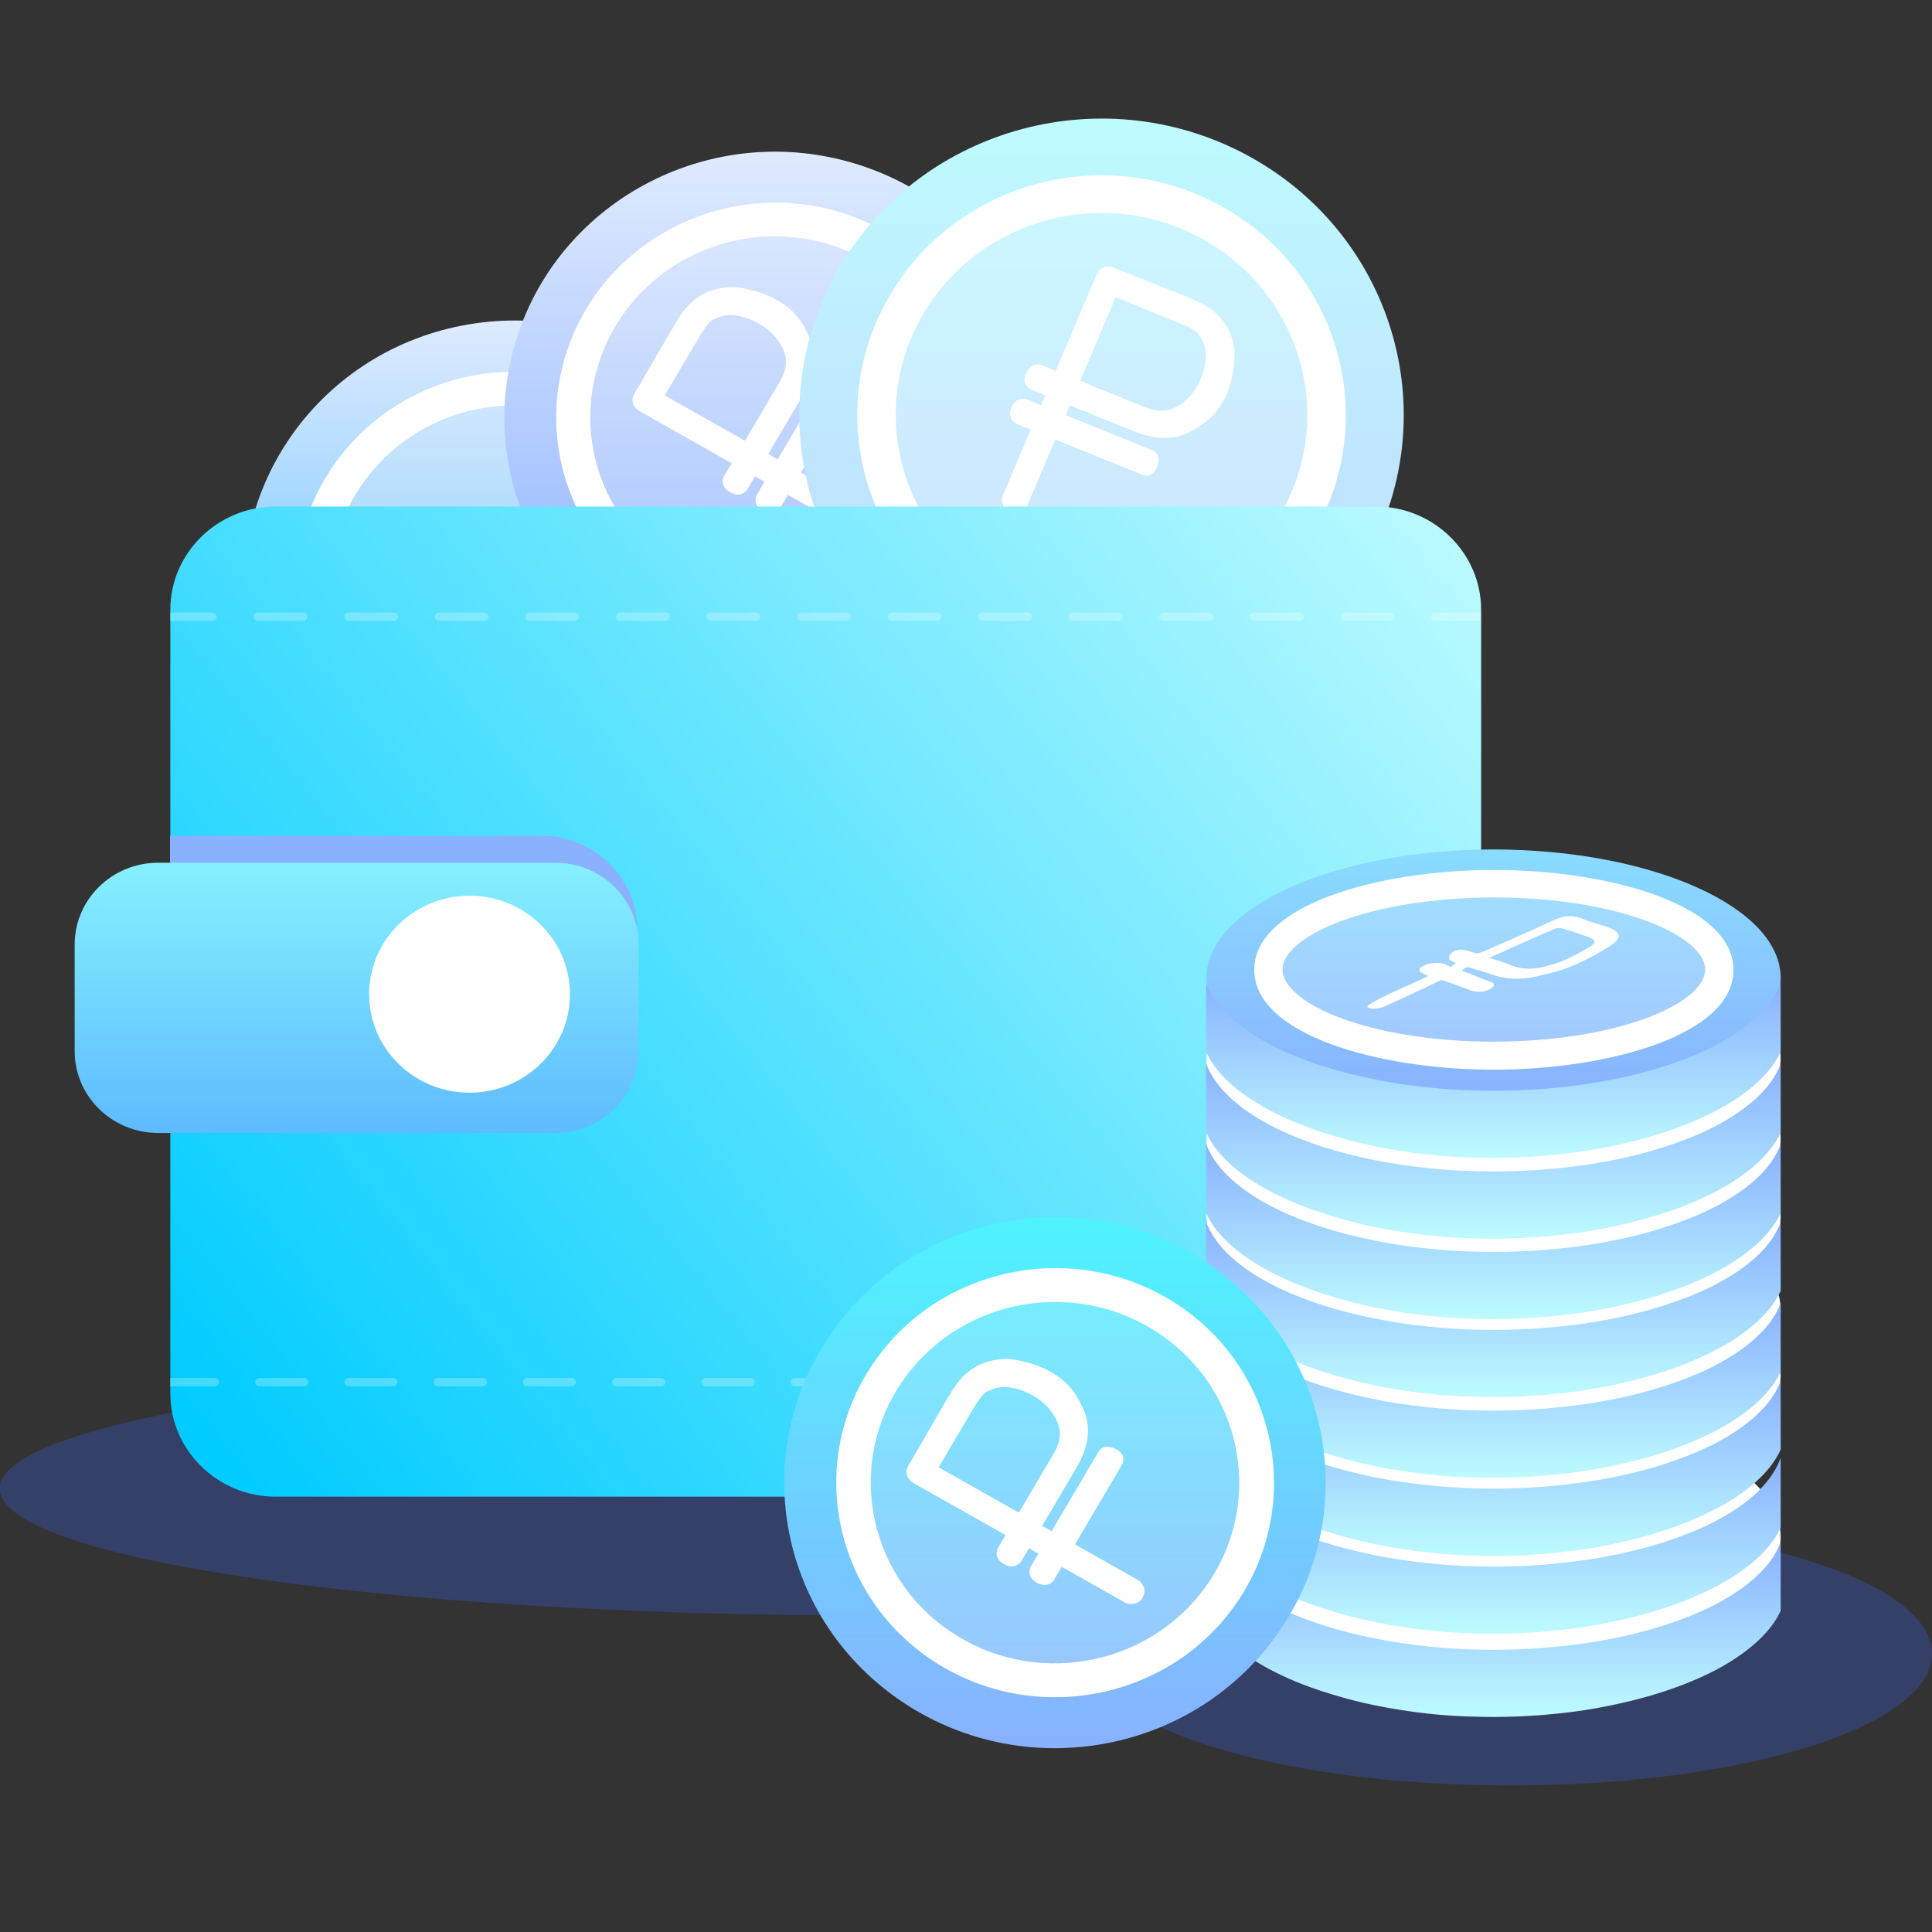 <svg viewBox="0 0 200 200" fill="none" xmlns="http://www.w3.org/2000/svg">
    <rect x="0" y="0" width="200" height="200" fill="#333333" stroke="none"/>
    <g clip-path="url(#clip0)">
        <path opacity="0.3"
              d="M173.909 158.697C177.599 157.261 179.619 155.711 179.619 154.074C179.619 146.808 139.415 140.949 89.81 140.949C40.176 140.949 -0.028 146.836 -0.028 154.102C-0.028 161.368 40.176 167.227 89.781 167.227C98.595 167.227 107.116 167.026 115.169 166.682C113.588 168.089 112.738 169.611 112.738 171.191C112.738 178.715 132.27 184.832 156.369 184.832C180.469 184.832 200 178.715 200 171.191C200 165.619 189.283 160.823 173.909 158.697Z"
              fill="#395FE4"/>
        <path d="M58.714 87.646C43.545 90.604 28.787 80.926 25.771 66.049C22.755 51.144 32.623 36.669 47.791 33.711C62.96 30.753 77.718 40.431 80.734 55.308C83.75 70.213 73.882 84.688 58.714 87.646Z"
              fill="url(#paint0_linear)"/>
        <path d="M31.012 65.014C28.582 53.009 36.576 41.292 48.816 38.908C61.056 36.524 73.004 44.365 75.434 56.37C77.864 68.374 69.87 80.092 57.63 82.476C45.39 84.859 33.443 77.019 31.012 65.014ZM71.949 57.03C69.9 46.921 59.856 40.315 49.519 42.325C39.212 44.336 32.477 54.187 34.526 64.325C36.576 74.434 46.62 81.04 56.957 79.029C67.264 77.019 73.999 67.168 71.949 57.03Z"
              fill="white"/>
        <path opacity="0.2"
              d="M56.955 79.03C46.618 81.04 36.575 74.464 34.525 64.326C32.475 54.188 39.181 44.337 49.517 42.326C59.854 40.316 69.898 46.893 71.948 57.031C73.998 67.169 67.292 77.02 56.955 79.03Z"
              fill="#F7F7F7"/>
        <path d="M59.474 66.106L58.331 60.477L59.298 60.304C60.323 60.103 60.967 59.902 61.26 59.73C61.553 59.529 61.64 59.242 61.553 58.811C61.494 58.466 61.289 58.236 60.996 58.122C60.703 58.007 60.264 58.007 59.737 58.093C58.829 58.265 58.244 58.553 57.951 58.983C57.658 59.385 57.16 60.534 56.457 62.43C55.872 64.038 55.374 65.129 55.023 65.761C54.671 66.364 54.086 66.939 53.295 67.456C52.504 67.972 51.479 68.375 50.191 68.604C48.141 69.006 46.443 68.834 45.066 68.087C43.69 67.341 42.695 66.048 42.021 64.153L39.854 64.584L39.327 61.999L41.553 61.568C41.406 60.046 41.728 58.61 42.519 57.289C43.31 55.968 45.008 55.049 47.556 54.56L48.668 54.331L49.81 59.96L48.405 60.247C46.853 60.534 45.916 60.793 45.564 60.994C45.213 61.195 45.096 61.511 45.184 61.941C45.272 62.315 45.447 62.573 45.74 62.717C46.033 62.86 46.443 62.86 46.97 62.774C48.258 62.516 49.166 62.257 49.693 61.97C50.22 61.683 50.689 60.965 51.128 59.816C51.889 57.892 52.446 56.542 52.856 55.824C53.236 55.106 53.88 54.417 54.7 53.785C55.55 53.153 56.575 52.722 57.746 52.493C59.474 52.148 60.908 52.378 62.08 53.124C63.251 53.9 64.129 55.192 64.744 57.059L66.589 56.714L67.116 59.299L65.271 59.644C65.388 61.424 65.066 62.832 64.276 63.894C63.485 64.957 62.255 65.646 60.557 65.962C60.323 66.02 59.971 66.048 59.474 66.106Z"
              fill="white"/>
        <path d="M71.83 69.407C57.072 64.869 48.873 49.447 53.499 34.972C58.126 20.497 73.85 12.427 88.609 16.965C103.367 21.503 111.596 36.925 106.969 51.4C102.342 65.903 86.618 73.945 71.83 69.407Z"
              fill="url(#paint1_linear)"/>
        <path d="M58.624 36.552C62.372 24.863 75.11 18.343 87.028 21.991C98.946 25.667 105.593 38.16 101.874 49.849C98.126 61.538 85.388 68.057 73.47 64.41C61.523 60.734 54.876 48.241 58.624 36.552ZM98.419 48.786C101.581 38.935 95.959 28.424 85.915 25.322C75.871 22.221 65.154 27.735 61.991 37.586C58.829 47.437 64.451 57.948 74.495 61.05C84.568 64.123 95.285 58.637 98.419 48.786Z"
              fill="white"/>
        <path opacity="0.2"
              d="M74.523 61.05C64.479 57.948 58.886 47.466 62.02 37.586C65.182 27.735 75.87 22.25 85.944 25.323C95.987 28.424 101.58 38.907 98.447 48.787C95.284 58.666 84.567 64.152 74.523 61.05Z"
              fill="#FCFCFC"/>
        <path d="M76.831 29.814C75.661 29.603 74.795 29.769 73.944 29.982C73.093 30.196 72.023 30.823 71.39 31.487C70.905 31.952 70.356 32.724 69.742 33.765C69.742 33.765 66.123 40.01 65.686 40.751C65.249 41.492 65.548 42.189 66.347 42.64C67.146 43.092 75.746 47.95 75.746 47.95L74.964 49.274C74.964 49.274 74.376 50.272 75.584 50.954C76.792 51.636 77.381 50.639 77.381 50.639L78.162 49.315L79.142 49.869L78.361 51.193C78.361 51.193 77.761 52.184 78.981 52.873C80.2 53.562 80.777 52.558 80.777 52.558L81.559 51.234L88.236 55.006C88.236 55.006 89.367 55.386 89.937 54.42C90.507 53.455 89.604 52.686 89.604 52.686L82.927 48.914L87.831 40.603C87.831 40.603 88.322 39.703 87.257 39.101C85.936 38.355 85.415 39.238 85.415 39.238L80.511 47.549L79.53 46.995L79.616 46.85L83.046 41.037C84.366 38.801 84.615 36.804 83.847 35.038C83.114 33.352 82.324 32.129 80.335 31.006C79.183 30.355 77.954 30.043 76.824 29.816L76.831 29.814ZM81.138 36.312C81.538 37.315 81.446 38.29 80.65 39.639L77.203 45.481L77.117 45.626L68.813 40.936L72.319 34.994C72.879 34.044 73.337 33.426 73.671 33.165C74.395 32.83 74.96 32.566 75.825 32.622C76.726 32.681 77.656 32.984 78.604 33.52C79.956 34.283 80.742 35.355 81.136 36.316L81.138 36.312Z"
              fill="white"/>
        <path d="M141.522 57.605C133.265 72.481 114.29 77.996 99.092 69.925C83.924 61.826 78.302 43.216 86.53 28.311C94.787 13.434 113.763 7.92 128.96 15.99C144.158 24.089 149.751 42.699 141.522 57.605Z"
              fill="url(#paint2_linear)"/>
        <path d="M101.963 64.757C89.694 58.237 85.155 43.131 91.802 31.126C98.449 19.093 113.852 14.612 126.092 21.16C138.361 27.68 142.9 42.786 136.253 54.791C129.606 66.825 114.203 71.276 101.963 64.757ZM124.189 24.578C113.881 19.093 100.909 22.826 95.316 32.964C89.694 43.074 93.53 55.796 103.867 61.282C114.174 66.796 127.146 63.034 132.739 52.896C138.361 42.786 134.525 30.092 124.189 24.578Z"
              fill="white"/>
        <path opacity="0.2"
              d="M132.74 52.921C127.117 63.059 114.204 66.822 103.867 61.307C93.531 55.793 89.695 43.128 95.317 32.99C100.939 22.852 113.852 19.09 124.189 24.604C134.526 30.089 138.362 42.783 132.74 52.921Z"
              fill="white"/>
        <path d="M127.801 37.101C127.863 35.938 127.583 35.119 127.256 34.322C126.929 33.524 126.154 32.567 125.399 32.039C124.866 31.629 124.011 31.197 122.877 30.736C122.877 30.736 116.079 28.036 115.271 27.708C114.463 27.38 113.796 27.761 113.442 28.595C113.089 29.429 109.283 38.403 109.283 38.403L107.84 37.817C107.84 37.817 106.752 37.376 106.217 38.636C105.683 39.897 106.77 40.339 106.77 40.339L108.213 40.925L107.78 41.948L106.336 41.362C106.336 41.362 105.254 40.909 104.714 42.181C104.175 43.453 105.267 43.883 105.267 43.883L106.71 44.469L103.755 51.437C103.755 51.437 103.517 52.584 104.569 53.012C105.622 53.439 106.283 52.464 106.283 52.464L109.238 45.496L118.297 49.174C118.297 49.174 119.273 49.533 119.744 48.422C120.329 47.043 119.367 46.652 119.367 46.652L110.308 42.974L110.741 41.951L117.236 44.588C119.673 45.578 121.729 45.56 123.419 44.586C125.032 43.655 126.169 42.73 127.049 40.655C127.559 39.452 127.715 38.219 127.799 37.094L127.801 37.101ZM121.777 42.123C120.812 42.641 119.812 42.678 118.342 42.081L111.815 39.431L115.49 30.766L121.967 33.396C123.001 33.816 123.688 34.18 123.996 34.47C124.429 35.129 124.77 35.642 124.826 36.489C124.883 37.371 124.696 38.312 124.277 39.302C123.678 40.713 122.695 41.615 121.772 42.121L121.777 42.123Z"
              fill="white"/>
        <path d="M17.631 144.252C17.631 150.111 22.521 154.936 28.524 154.936H142.433C148.406 154.936 153.326 150.14 153.326 144.252V63.119C153.326 57.261 148.436 52.435 142.433 52.435H28.524C22.55 52.435 17.631 57.232 17.631 63.119V144.252Z"
              fill="url(#paint3_linear)"/>
        <g opacity="0.05">
            <path opacity="0.05"
                  d="M153.294 63.119C153.294 56.571 147.614 52.435 142.987 52.435L28.493 52.464C22.519 52.464 17.6 57.261 17.6 63.148V64.297H153.265V63.119H153.294Z"
                  fill="white"/>
            <path opacity="0.05"
                  d="M17.63 142.673V144.252C17.63 150.111 22.52 154.936 28.523 154.936H142.432C148.405 154.936 153.325 150.14 153.325 144.252V142.673H17.63Z"
                  fill="white"/>
        </g>
        <path d="M17.599 108.926H65.973V96.261C65.973 90.89 61.522 86.525 56.047 86.525H17.599V108.926Z"
              fill="#89B1FF"/>
        <path d="M7.73 108.812C7.73 113.493 11.596 117.284 16.369 117.284H57.481C62.254 117.284 66.12 113.493 66.12 108.812V97.783C66.12 93.102 62.254 89.311 57.481 89.311H16.369C11.596 89.311 7.73 93.102 7.73 97.783V108.812Z"
              fill="url(#paint4_linear)"/>
        <path d="M48.731 113.114C54.472 113.047 59.07 108.429 59.002 102.799C58.934 97.168 54.225 92.659 48.484 92.725C42.743 92.792 38.145 97.411 38.214 103.041C38.282 108.671 42.991 113.181 48.731 113.114Z"
              fill="white"/>
        <g opacity="0.5">
            <path opacity="0.5"
                  d="M116.076 63.521C115.989 63.435 115.901 63.406 115.754 63.406H111.069C110.835 63.406 110.63 63.607 110.63 63.837C110.63 63.981 110.718 64.124 110.835 64.182C110.923 64.239 111.011 64.268 111.098 64.268H115.784C116.018 64.268 116.223 64.067 116.223 63.837C116.223 63.722 116.164 63.607 116.076 63.521Z"
                  fill="white"/>
            <path opacity="0.5"
                  d="M97.013 63.406H92.328C92.094 63.406 91.889 63.607 91.889 63.837C91.889 64.067 92.094 64.268 92.328 64.268H97.013C97.247 64.268 97.452 64.067 97.452 63.837C97.452 63.607 97.277 63.406 97.013 63.406Z"
                  fill="white"/>
            <path opacity="0.5"
                  d="M106.413 63.406H101.728C101.494 63.406 101.289 63.607 101.289 63.837C101.289 64.067 101.494 64.268 101.728 64.268H106.413C106.648 64.268 106.853 64.067 106.853 63.837C106.853 63.607 106.648 63.406 106.413 63.406Z"
                  fill="white"/>
            <path opacity="0.5"
                  d="M68.902 63.406H64.217C63.982 63.406 63.777 63.607 63.777 63.837C63.777 64.067 63.982 64.268 64.217 64.268H68.902C69.136 64.268 69.341 64.067 69.341 63.837C69.341 63.607 69.136 63.406 68.902 63.406Z"
                  fill="white"/>
            <path opacity="0.5"
                  d="M87.643 63.406H82.958C82.724 63.406 82.519 63.607 82.519 63.837C82.519 64.067 82.724 64.268 82.958 64.268H87.643C87.877 64.268 88.082 64.067 88.082 63.837C88.082 63.607 87.877 63.406 87.643 63.406Z"
                  fill="white"/>
            <path opacity="0.5"
                  d="M22.021 63.407H17.6V64.268H22.021C22.256 64.268 22.431 64.067 22.431 63.837C22.431 63.608 22.256 63.407 22.021 63.407Z"
                  fill="white"/>
            <path opacity="0.5"
                  d="M31.363 63.406H26.677C26.443 63.406 26.238 63.607 26.238 63.837C26.238 64.067 26.443 64.268 26.677 64.268H31.363C31.597 64.268 31.802 64.067 31.802 63.837C31.802 63.607 31.626 63.406 31.363 63.406Z"
                  fill="white"/>
            <path opacity="0.5"
                  d="M59.502 63.406H54.817C54.583 63.406 54.378 63.607 54.378 63.837C54.378 64.067 54.583 64.268 54.817 64.268H59.502C59.737 64.268 59.942 64.067 59.942 63.837C59.942 63.607 59.766 63.406 59.502 63.406Z"
                  fill="white"/>
            <path opacity="0.5"
                  d="M40.762 63.406H36.077C35.843 63.406 35.638 63.607 35.638 63.837C35.638 64.067 35.843 64.268 36.077 64.268H40.762C40.996 64.268 41.201 64.067 41.201 63.837C41.201 63.607 40.996 63.406 40.762 63.406Z"
                  fill="white"/>
            <path opacity="0.5"
                  d="M50.133 63.406H45.448C45.214 63.406 45.009 63.607 45.009 63.837C45.009 64.067 45.214 64.268 45.448 64.268H50.133C50.367 64.268 50.572 64.067 50.572 63.837C50.572 63.607 50.367 63.406 50.133 63.406Z"
                  fill="white"/>
            <path opacity="0.5"
                  d="M78.274 63.406H73.589C73.354 63.406 73.149 63.607 73.149 63.837C73.149 64.067 73.354 64.268 73.589 64.268H78.274C78.508 64.268 78.713 64.067 78.713 63.837C78.713 63.607 78.508 63.406 78.274 63.406Z"
                  fill="white"/>
            <path opacity="0.5"
                  d="M134.525 63.406H129.84C129.605 63.406 129.4 63.607 129.4 63.837C129.4 64.067 129.605 64.268 129.84 64.268H134.525C134.759 64.268 134.964 64.067 134.964 63.837C134.964 63.607 134.759 63.406 134.525 63.406Z"
                  fill="white"/>
            <path opacity="0.5"
                  d="M125.155 63.406H120.47C120.235 63.406 120.03 63.607 120.03 63.837C120.03 64.067 120.235 64.268 120.47 64.268H125.155C125.389 64.268 125.594 64.067 125.594 63.837C125.594 63.607 125.389 63.406 125.155 63.406Z"
                  fill="white"/>
            <path opacity="0.5"
                  d="M143.895 63.406H139.21C138.975 63.406 138.771 63.607 138.771 63.837C138.771 64.067 138.975 64.268 139.21 64.268H143.895C144.129 64.268 144.334 64.067 144.334 63.837C144.334 63.607 144.158 63.406 143.895 63.406Z"
                  fill="white"/>
            <path opacity="0.5"
                  d="M153.266 63.406H148.581C148.347 63.406 148.142 63.607 148.142 63.837C148.142 64.067 148.347 64.268 148.581 64.268H153.266V63.406Z"
                  fill="white"/>
        </g>
        <g opacity="0.5">
            <path opacity="0.5"
                  d="M68.434 142.644H63.807C63.573 142.644 63.368 142.845 63.368 143.074C63.368 143.304 63.573 143.505 63.807 143.505H68.434C68.668 143.505 68.873 143.304 68.873 143.074C68.873 142.845 68.668 142.644 68.434 142.644Z"
                  fill="white"/>
            <path opacity="0.5"
                  d="M86.911 142.644H82.284C82.05 142.644 81.845 142.845 81.845 143.074C81.845 143.304 82.05 143.505 82.284 143.505H86.911C87.145 143.505 87.35 143.304 87.35 143.074C87.35 142.845 87.174 142.644 86.911 142.644Z"
                  fill="white"/>
            <path opacity="0.5"
                  d="M22.226 142.644H17.6V143.505H22.226C22.46 143.505 22.666 143.304 22.666 143.074C22.666 142.845 22.46 142.644 22.226 142.644Z"
                  fill="white"/>
            <path opacity="0.5"
                  d="M31.48 142.644H26.853C26.619 142.644 26.414 142.845 26.414 143.074C26.414 143.304 26.619 143.505 26.853 143.505H31.48C31.714 143.505 31.919 143.304 31.919 143.074C31.89 142.845 31.714 142.644 31.48 142.644Z"
                  fill="white"/>
            <path opacity="0.5"
                  d="M59.181 142.644H54.554C54.32 142.644 54.115 142.845 54.115 143.074C54.115 143.304 54.32 143.505 54.554 143.505H59.181C59.415 143.505 59.62 143.304 59.62 143.074C59.62 142.845 59.445 142.644 59.181 142.644Z"
                  fill="white"/>
            <path opacity="0.5"
                  d="M40.704 142.644H36.077C35.843 142.644 35.638 142.845 35.638 143.074C35.638 143.304 35.843 143.505 36.077 143.505H40.704C40.938 143.505 41.143 143.304 41.143 143.074C41.143 142.845 40.938 142.644 40.704 142.644Z"
                  fill="white"/>
            <path opacity="0.5"
                  d="M49.958 142.644H45.331C45.097 142.644 44.892 142.845 44.892 143.074C44.892 143.304 45.097 143.505 45.331 143.505H49.958C50.192 143.505 50.397 143.304 50.397 143.074C50.397 142.845 50.192 142.644 49.958 142.644Z"
                  fill="white"/>
            <path opacity="0.5"
                  d="M77.688 142.644H73.061C72.827 142.644 72.622 142.845 72.622 143.074C72.622 143.304 72.827 143.505 73.061 143.505H77.688C77.922 143.505 78.127 143.304 78.127 143.074C78.127 142.845 77.922 142.644 77.688 142.644Z"
                  fill="white"/>
        </g>
        <path d="M154.611 145.775C138.184 145.804 124.89 151.749 124.89 159.072C124.89 166.396 138.184 172.341 154.611 172.369C171.039 172.341 184.333 166.396 184.333 159.072C184.333 151.749 171.039 145.804 154.611 145.775Z"
              fill="white"/>
        <path d="M178.919 165.334C177.367 166.282 175.551 167.114 173.501 167.832C171.832 168.436 170.017 168.953 168.084 169.383C166.357 169.757 164.57 170.073 162.667 170.302C160.91 170.503 159.124 170.676 157.25 170.733C156.371 170.762 155.493 170.791 154.614 170.791C153.677 170.791 152.74 170.762 151.832 170.733C149.988 170.647 148.172 170.503 146.415 170.274C144.541 170.044 142.726 169.728 140.998 169.326C139.065 168.895 137.25 168.378 135.581 167.775C133.531 167.028 131.715 166.195 130.163 165.248C127.499 163.611 125.625 161.715 124.863 159.619C124.863 161.399 124.863 165.075 124.863 166.741C125.712 168.694 127.557 170.503 130.163 172.083C131.715 173.031 133.531 173.892 135.581 174.639C137.25 175.242 139.065 175.788 140.998 176.247C142.726 176.649 144.541 176.965 146.415 177.224C148.172 177.454 149.988 177.626 151.832 177.683C152.74 177.712 153.677 177.741 154.614 177.741C155.493 177.741 156.371 177.712 157.25 177.683C159.094 177.597 160.91 177.454 162.667 177.224C164.541 176.994 166.357 176.649 168.084 176.247C170.017 175.817 171.832 175.271 173.501 174.668C175.551 173.921 177.367 173.088 178.919 172.14C181.554 170.532 183.457 168.694 184.336 166.741C184.336 165.075 184.336 161.428 184.336 159.619C183.575 161.744 181.671 163.668 178.919 165.334Z"
              fill="url(#paint5_linear)"/>
        <path d="M154.616 158.323L154.586 158.122V157.921H154.616C154.996 157.921 155.406 157.921 155.787 157.921V158.295C155.406 158.323 155.026 158.323 154.616 158.323ZM153.415 158.295C153.005 158.295 152.624 158.266 152.214 158.266L152.244 157.893C152.624 157.921 153.034 157.921 153.415 157.921V158.295ZM156.988 158.266V157.893C157.397 157.864 157.778 157.864 158.188 157.835L158.217 158.208C157.778 158.237 157.397 158.266 156.988 158.266ZM151.014 158.208C150.604 158.18 150.223 158.151 149.813 158.122L149.843 157.749C150.223 157.778 150.633 157.806 151.014 157.835V158.208ZM159.359 158.122L159.33 157.749C159.74 157.72 160.121 157.692 160.501 157.634L160.531 158.007C160.179 158.065 159.769 158.094 159.359 158.122ZM148.642 158.036C148.232 158.007 147.851 157.95 147.441 157.893L147.5 157.519C147.881 157.577 148.291 157.605 148.671 157.663L148.642 158.036ZM161.761 157.893L161.702 157.519C162.112 157.462 162.493 157.433 162.873 157.376L162.932 157.749C162.551 157.806 162.141 157.864 161.761 157.893ZM146.27 157.749C145.86 157.692 145.48 157.634 145.099 157.577L145.157 157.203C145.538 157.261 145.948 157.318 146.329 157.376L146.27 157.749ZM164.132 157.548L164.074 157.175C164.455 157.117 164.865 157.031 165.245 156.974L165.333 157.347C164.923 157.433 164.513 157.49 164.132 157.548ZM143.898 157.347C143.488 157.261 143.108 157.203 142.727 157.117L142.815 156.744C143.195 156.83 143.576 156.916 143.986 156.974L143.898 157.347ZM166.475 157.117L166.387 156.744C166.768 156.658 167.178 156.571 167.529 156.485L167.617 156.859C167.266 156.945 166.856 157.031 166.475 157.117ZM141.556 156.83C141.175 156.744 140.765 156.629 140.384 156.514L140.502 156.141C140.882 156.256 141.263 156.342 141.644 156.428L141.556 156.83ZM168.788 156.543L168.671 156.169C169.052 156.055 169.433 155.94 169.813 155.825L169.93 156.198C169.55 156.313 169.169 156.428 168.788 156.543ZM139.272 156.198C138.891 156.083 138.51 155.94 138.13 155.825L138.276 155.451C138.627 155.566 139.008 155.71 139.389 155.825L139.272 156.198ZM171.072 155.825L170.926 155.451C171.307 155.308 171.687 155.193 172.039 155.049L172.185 155.423C171.834 155.538 171.453 155.681 171.072 155.825ZM137.017 155.394C136.636 155.25 136.285 155.078 135.904 154.934L136.08 154.59C136.431 154.762 136.783 154.906 137.163 155.049L137.017 155.394ZM173.298 154.934L173.122 154.59C173.474 154.417 173.854 154.245 174.176 154.073L174.352 154.417C174.03 154.59 173.649 154.762 173.298 154.934ZM134.821 154.389C134.469 154.188 134.118 153.987 133.767 153.786L133.972 153.47C134.294 153.671 134.645 153.872 134.996 154.044L134.821 154.389ZM175.406 153.843L175.201 153.527C175.553 153.326 175.875 153.096 176.168 152.895L176.402 153.211C176.109 153.384 175.758 153.613 175.406 153.843ZM132.8 153.125C132.449 152.867 132.156 152.637 131.863 152.378L132.127 152.091C132.39 152.35 132.712 152.579 133.034 152.809L132.8 153.125ZM177.368 152.407L177.105 152.12C177.397 151.861 177.69 151.574 177.924 151.316L178.217 151.574C177.954 151.861 177.661 152.149 177.368 152.407ZM131.014 151.517C130.75 151.201 130.516 150.856 130.311 150.54L130.663 150.339C130.838 150.655 131.073 150.971 131.307 151.258L131.014 151.517ZM178.92 150.569L178.569 150.368C178.774 150.023 178.92 149.679 179.008 149.334L179.389 149.449C179.271 149.851 179.125 150.224 178.92 150.569ZM129.843 149.42C129.726 149.018 129.667 148.616 129.667 148.243H130.048C130.048 148.616 130.106 148.961 130.194 149.334L129.843 149.42ZM179.564 148.272H179.184H179.389L179.184 148.243C179.184 147.898 179.125 147.525 179.037 147.18L179.418 147.065C179.535 147.439 179.594 147.841 179.594 148.243V148.272H179.564ZM130.223 147.123L129.843 147.008C129.96 146.634 130.106 146.261 130.311 145.888L130.663 146.089C130.487 146.433 130.311 146.778 130.223 147.123ZM178.598 146.146C178.422 145.83 178.188 145.514 177.954 145.227L178.247 144.969C178.51 145.285 178.744 145.629 178.949 145.945L178.598 146.146ZM131.336 145.17L131.043 144.911C131.278 144.624 131.57 144.337 131.892 144.05L132.156 144.337C131.834 144.624 131.57 144.911 131.336 145.17ZM177.134 144.394C176.87 144.136 176.548 143.906 176.226 143.676L176.46 143.36C176.812 143.619 177.105 143.877 177.397 144.107L177.134 144.394ZM133.034 143.619L132.8 143.303C133.122 143.073 133.444 142.843 133.796 142.642L134.001 142.987C133.679 143.188 133.357 143.418 133.034 143.619ZM175.26 143.016C174.938 142.815 174.586 142.614 174.235 142.441L174.411 142.097C174.762 142.298 175.113 142.499 175.465 142.7L175.26 143.016ZM135.026 142.413L134.85 142.068C135.201 141.896 135.553 141.723 135.933 141.551L136.109 141.896C135.728 142.068 135.377 142.24 135.026 142.413ZM173.181 141.924C172.829 141.752 172.478 141.609 172.097 141.465L172.244 141.12C172.624 141.264 172.976 141.436 173.356 141.58L173.181 141.924ZM137.193 141.436L137.046 141.063C137.398 140.919 137.778 140.776 138.159 140.632L138.305 141.005C137.895 141.149 137.544 141.293 137.193 141.436ZM171.014 141.034C170.662 140.891 170.282 140.776 169.901 140.661L170.018 140.287C170.399 140.402 170.78 140.546 171.16 140.661L171.014 141.034ZM139.418 140.661L139.301 140.287C139.682 140.173 140.062 140.058 140.443 139.943L140.56 140.316C140.15 140.431 139.769 140.517 139.418 140.661ZM168.759 140.316C168.378 140.201 167.998 140.115 167.617 140L167.705 139.627C168.086 139.713 168.496 139.828 168.847 139.943L168.759 140.316ZM141.673 140L141.585 139.627C141.966 139.541 142.346 139.455 142.756 139.368L142.844 139.742C142.434 139.828 142.053 139.914 141.673 140ZM166.446 139.742C166.065 139.656 165.684 139.569 165.274 139.512L165.362 139.139C165.772 139.225 166.153 139.282 166.534 139.368L166.446 139.742ZM143.986 139.512L143.898 139.139C144.279 139.053 144.689 138.995 145.07 138.938L145.128 139.311C144.777 139.368 144.396 139.426 143.986 139.512ZM164.132 139.311C163.752 139.254 163.342 139.196 162.961 139.139L163.02 138.765C163.43 138.823 163.81 138.88 164.191 138.938L164.132 139.311ZM146.329 139.11L146.27 138.737C146.651 138.679 147.061 138.622 147.441 138.593L147.5 138.966C147.119 138.995 146.739 139.053 146.329 139.11ZM161.79 138.966C161.409 138.909 160.999 138.88 160.619 138.823L160.648 138.449C161.058 138.478 161.438 138.536 161.848 138.593L161.79 138.966ZM148.701 138.823L148.671 138.449C149.052 138.421 149.462 138.363 149.872 138.335L149.901 138.708C149.491 138.765 149.081 138.794 148.701 138.823ZM159.418 138.737C159.037 138.708 158.627 138.679 158.247 138.65L158.276 138.277C158.686 138.306 159.067 138.335 159.477 138.363L159.418 138.737ZM151.072 138.65L151.043 138.277C151.453 138.248 151.834 138.22 152.244 138.22L152.273 138.593C151.863 138.593 151.453 138.622 151.072 138.65ZM157.046 138.593C156.665 138.564 156.255 138.564 155.875 138.564V138.191C156.285 138.191 156.665 138.22 157.075 138.22L157.046 138.593ZM153.444 138.564V138.191C153.854 138.191 154.235 138.191 154.645 138.191H154.704V138.593H154.645C154.235 138.536 153.825 138.536 153.444 138.564Z"
              fill="url(#paint6_linear)"/>
        <path d="M178.919 156.716C177.367 157.664 175.551 158.497 173.501 159.215C171.832 159.818 170.017 160.335 168.084 160.766C166.357 161.139 164.57 161.455 162.667 161.685C160.91 161.886 159.124 162.058 157.25 162.116C156.371 162.144 155.493 162.173 154.614 162.173C153.677 162.173 152.74 162.144 151.832 162.116C149.988 162.03 148.172 161.886 146.415 161.656C144.541 161.426 142.726 161.111 140.998 160.708C139.065 160.278 137.25 159.761 135.581 159.158C133.531 158.411 131.715 157.578 130.163 156.63C127.499 154.993 125.625 153.069 124.863 151.001C124.863 152.782 124.863 156.458 124.863 158.124C125.712 160.077 127.557 161.886 130.163 163.466C131.715 164.413 133.531 165.275 135.581 166.022C137.25 166.625 139.065 167.17 140.998 167.63C142.726 168.032 144.541 168.348 146.415 168.606C148.172 168.836 149.988 169.008 151.832 169.066C152.74 169.095 153.677 169.123 154.614 169.123C155.493 169.123 156.371 169.095 157.25 169.066C159.094 168.98 160.91 168.836 162.667 168.606C164.541 168.377 166.357 168.032 168.084 167.63C170.017 167.199 171.832 166.653 173.501 166.05C175.551 165.304 177.367 164.442 178.919 163.523C181.554 161.915 183.457 160.077 184.336 158.124C184.336 156.458 184.336 152.696 184.336 150.915C183.575 153.04 181.671 155.079 178.919 156.716Z"
              fill="url(#paint7_linear)"/>
        <path d="M154.611 129.089C138.184 129.118 124.89 135.063 124.89 142.387C124.89 149.71 138.184 155.655 154.611 155.684C171.039 155.655 184.333 149.71 184.333 142.387C184.333 135.063 171.039 129.118 154.611 129.089Z"
              fill="white"/>
        <path d="M178.919 148.647C177.367 149.595 175.551 150.427 173.501 151.145C171.832 151.749 170.017 152.266 168.084 152.696C166.357 153.07 164.57 153.386 162.667 153.615C160.91 153.816 159.124 153.989 157.25 154.046C156.371 154.075 155.493 154.104 154.614 154.104C153.677 154.104 152.74 154.075 151.832 154.046C149.988 153.96 148.172 153.816 146.415 153.587C144.541 153.357 142.726 153.041 140.998 152.639C139.065 152.208 137.25 151.691 135.581 151.088C133.531 150.341 131.715 149.508 130.163 148.561C127.499 146.924 125.625 144.999 124.863 142.932C124.863 144.712 124.863 148.388 124.863 150.054C125.712 152.007 127.557 153.816 130.163 155.396C131.715 156.344 133.531 157.205 135.581 157.952C137.25 158.555 139.065 159.101 140.998 159.56C142.726 159.962 144.541 160.278 146.415 160.537C148.172 160.767 149.988 160.939 151.832 161.025C152.74 161.054 153.677 161.082 154.614 161.082C155.493 161.082 156.371 161.054 157.25 161.025C159.094 160.939 160.91 160.795 162.667 160.565C164.541 160.336 166.357 159.991 168.084 159.589C170.017 159.158 171.832 158.613 173.501 158.009C175.551 157.263 177.367 156.401 178.919 155.482C181.554 153.874 183.457 152.036 184.336 150.054C184.336 148.388 184.336 144.741 184.336 142.932C183.575 145.057 181.671 146.981 178.919 148.647Z"
              fill="url(#paint8_linear)"/>
        <path d="M154.611 122.339C138.184 122.368 124.89 128.313 124.89 135.636C124.89 142.96 138.184 148.905 154.611 148.933C171.039 148.905 184.333 142.96 184.333 135.636C184.333 128.313 171.039 122.368 154.611 122.339Z"
              fill="white"/>
        <path d="M178.919 140.577C177.367 141.524 175.551 142.357 173.501 143.075C171.832 143.678 170.017 144.195 168.084 144.626C166.357 144.999 164.57 145.315 162.667 145.545C160.91 145.746 159.124 145.918 157.25 145.976C156.371 146.005 155.493 146.033 154.614 146.033C153.677 146.033 152.74 146.005 151.832 145.976C149.988 145.89 148.172 145.746 146.415 145.516C144.541 145.287 142.726 144.971 140.998 144.569C139.065 144.138 137.25 143.621 135.581 143.018C133.531 142.271 131.715 141.438 130.163 140.49C127.499 138.853 125.625 136.929 124.863 134.861C124.863 136.642 124.863 140.318 124.863 141.984C125.712 143.937 127.557 145.746 130.163 147.326C131.715 148.273 133.531 149.135 135.581 149.882C137.25 150.485 139.065 151.03 140.998 151.49C142.726 151.892 144.541 152.208 146.415 152.466C148.172 152.696 149.988 152.869 151.832 152.926C152.74 152.955 153.677 152.983 154.614 152.983C155.493 152.983 156.371 152.955 157.25 152.926C159.094 152.84 160.91 152.696 162.667 152.466C164.541 152.237 166.357 151.892 168.084 151.49C170.017 151.059 171.832 150.514 173.501 149.91C175.551 149.164 177.367 148.302 178.919 147.383C181.554 145.775 183.457 143.937 184.336 141.984C184.336 140.318 184.336 136.671 184.336 134.861C183.575 136.987 181.671 138.911 178.919 140.577Z"
              fill="url(#paint9_linear)"/>
        <path d="M154.611 112.689C138.184 112.718 124.89 118.663 124.89 125.987C124.89 133.31 138.184 139.255 154.611 139.284C171.039 139.255 184.333 133.31 184.333 125.987C184.333 118.663 171.039 112.718 154.611 112.689Z"
              fill="white"/>
        <path d="M178.919 132.219C177.367 133.166 175.551 133.999 173.501 134.717C171.832 135.32 170.017 135.837 168.084 136.268C166.357 136.641 164.57 136.957 162.667 137.187C160.91 137.388 159.124 137.56 157.25 137.618C156.371 137.647 155.493 137.675 154.614 137.675C153.677 137.675 152.74 137.647 151.832 137.618C149.988 137.532 148.172 137.388 146.415 137.158C144.541 136.929 142.726 136.613 140.998 136.211C139.065 135.78 137.25 135.263 135.581 134.66C133.531 133.913 131.715 133.08 130.163 132.132C127.499 130.495 125.625 128.571 124.863 126.503C124.863 128.284 124.863 131.96 124.863 133.626C125.712 135.579 127.557 137.388 130.163 138.968C131.715 139.916 133.531 140.777 135.581 141.524C137.25 142.127 139.065 142.673 140.998 143.132C142.726 143.534 144.541 143.85 146.415 144.109C148.172 144.338 149.988 144.511 151.832 144.568C152.74 144.597 153.677 144.626 154.614 144.626C155.493 144.626 156.371 144.597 157.25 144.568C159.094 144.482 160.91 144.338 162.667 144.109C164.541 143.879 166.357 143.534 168.084 143.132C170.017 142.701 171.832 142.156 173.501 141.553C175.551 140.806 177.367 139.944 178.919 139.025C181.554 137.417 183.457 135.579 184.336 133.626C184.336 131.96 184.336 128.313 184.336 126.503C183.575 128.629 181.671 130.582 178.919 132.219Z"
              fill="url(#paint10_linear)"/>
        <path d="M154.611 104.619C138.184 104.647 124.89 110.592 124.89 117.916C124.89 125.239 138.184 131.184 154.611 131.213C171.039 131.184 184.333 125.239 184.333 117.916C184.333 110.564 171.039 104.619 154.611 104.619Z"
              fill="white"/>
        <path d="M178.919 124.148C177.367 125.096 175.551 125.928 173.501 126.646C171.832 127.25 170.017 127.766 168.084 128.197C166.357 128.571 164.57 128.887 162.667 129.116C160.91 129.317 159.124 129.49 157.25 129.547C156.371 129.576 155.493 129.605 154.614 129.605C153.677 129.605 152.74 129.576 151.832 129.547C149.988 129.461 148.172 129.317 146.415 129.088C144.541 128.858 142.726 128.542 140.998 128.14C139.065 127.709 137.25 127.192 135.581 126.589C133.531 125.842 131.715 125.009 130.163 124.062C127.499 122.425 125.625 120.5 124.863 118.433C124.863 120.213 124.863 123.889 124.863 125.555C125.712 127.508 127.557 129.317 130.163 130.897C131.715 131.845 133.531 132.706 135.581 133.453C137.25 134.056 139.065 134.602 140.998 135.061C142.726 135.463 144.541 135.779 146.415 136.038C148.172 136.267 149.988 136.44 151.832 136.497C152.74 136.526 153.677 136.555 154.614 136.555C155.493 136.555 156.371 136.526 157.25 136.497C159.094 136.411 160.91 136.267 162.667 136.038C164.541 135.808 166.357 135.463 168.084 135.061C170.017 134.63 171.832 134.085 173.501 133.482C175.551 132.735 177.367 131.902 178.919 130.954C181.554 129.346 183.457 127.508 184.336 125.555C184.336 123.889 184.336 120.242 184.336 118.433C183.575 120.558 181.671 122.511 178.919 124.148Z"
              fill="url(#paint11_linear)"/>
        <path d="M154.611 96.262C138.184 96.29 124.89 102.235 124.89 109.559C124.89 116.882 138.184 122.827 154.611 122.856C171.039 122.827 184.333 116.882 184.333 109.559C184.333 102.235 171.039 96.29 154.611 96.262Z"
              fill="white"/>
        <path d="M178.919 115.82C177.367 116.767 175.551 117.6 173.501 118.318C171.832 118.921 170.017 119.438 168.084 119.869C166.357 120.243 164.57 120.558 162.667 120.788C160.91 120.989 159.124 121.162 157.25 121.219C156.371 121.248 155.493 121.276 154.614 121.276C153.677 121.276 152.74 121.248 151.832 121.219C149.988 121.133 148.172 120.989 146.415 120.759C144.541 120.53 142.726 120.214 140.998 119.812C139.065 119.381 137.25 118.864 135.581 118.261C133.531 117.514 131.715 116.681 130.163 115.734C127.499 114.097 125.625 112.172 124.863 110.104C124.863 111.885 124.863 115.561 124.863 117.227C125.712 119.18 127.557 120.989 130.163 122.569C131.715 123.517 133.531 124.378 135.581 125.125C137.25 125.728 139.065 126.274 140.998 126.733C142.726 127.135 144.541 127.451 146.415 127.71C148.172 127.939 149.988 128.112 151.832 128.169C152.74 128.198 153.677 128.227 154.614 128.227C155.493 128.227 156.371 128.198 157.25 128.169C159.094 128.083 160.91 127.939 162.667 127.71C164.541 127.48 166.357 127.135 168.084 126.733C170.017 126.274 171.832 125.757 173.501 125.154C175.551 124.407 177.367 123.545 178.919 122.626C181.554 121.018 183.457 119.18 184.336 117.227C184.336 115.561 184.336 111.914 184.336 110.104C183.575 112.23 181.671 114.154 178.919 115.82Z"
              fill="url(#paint12_linear)"/>
        <path d="M154.613 87.933C138.185 87.962 124.891 93.907 124.891 101.23C124.891 108.554 138.185 114.499 154.613 114.527C171.04 114.499 184.334 108.554 184.334 101.23C184.334 93.907 171.04 87.962 154.613 87.933Z"
              fill="url(#paint13_linear)"/>
        <path opacity="0.2"
              d="M154.614 90.143C140.939 90.172 129.87 94.595 129.87 100.023C129.87 105.451 140.939 109.902 154.614 109.902C168.289 109.873 179.357 105.451 179.357 100.023C179.357 94.595 168.289 90.172 154.614 90.143Z"
              fill="white"/>
        <path d="M178.919 107.463C177.367 108.411 175.551 109.244 173.501 109.962C171.832 110.565 170.017 111.082 168.084 111.513C166.357 111.886 164.57 112.202 162.667 112.432C160.91 112.633 159.124 112.805 157.25 112.863C156.371 112.891 155.493 112.92 154.614 112.92C153.677 112.92 152.74 112.891 151.832 112.863C149.988 112.776 148.172 112.633 146.415 112.403C144.541 112.173 142.726 111.857 140.998 111.455C139.065 111.024 137.25 110.508 135.581 109.904C133.531 109.158 131.715 108.325 130.163 107.377C127.499 105.74 125.625 103.816 124.863 101.748C124.863 103.529 124.863 107.205 124.863 108.871C125.712 110.823 127.557 112.633 130.163 114.212C131.715 115.16 133.531 116.022 135.581 116.768C137.25 117.372 139.065 117.917 140.998 118.377C142.726 118.779 144.541 119.095 146.415 119.353C148.172 119.583 149.988 119.755 151.832 119.813C152.74 119.841 153.677 119.87 154.614 119.87C155.493 119.87 156.371 119.841 157.25 119.813C159.094 119.727 160.91 119.583 162.667 119.353C164.541 119.123 166.357 118.779 168.084 118.377C170.017 117.946 171.832 117.4 173.501 116.797C175.551 116.05 177.367 115.189 178.919 114.27C181.554 112.662 183.457 110.823 184.336 108.871C184.336 107.205 184.336 103.557 184.336 101.748C183.575 103.873 181.671 105.826 178.919 107.463Z"
              fill="url(#paint14_linear)"/>
        <path d="M154.672 110.736C142.637 110.736 129.841 107.089 129.841 100.397C129.841 93.706 142.637 90.058 154.643 90.058C166.678 90.058 179.445 93.706 179.445 100.397C179.475 107.089 166.678 110.707 154.672 110.736ZM154.643 92.901C141.759 92.93 132.769 96.865 132.769 100.368C132.769 103.872 141.759 107.836 154.643 107.836C167.527 107.807 176.517 103.872 176.517 100.368C176.517 96.865 167.557 92.901 154.643 92.901Z"
              fill="white"/>
        <path d="M141.731 103.992C143.607 102.855 145.787 102.055 147.843 101.038C147.595 100.915 147.398 100.807 147.2 100.711C146.287 100.269 147.91 99.486 149.219 99.71C149.57 99.775 149.976 100 150.206 100.1C150.388 99.922 150.721 99.759 150.723 99.71C150.525 99.614 150.327 99.518 150.13 99.409C149.932 99.226 149.927 98.868 150.388 98.559C151.102 98.08 151.664 98.357 152.746 98.666C152.979 98.739 153.375 98.582 153.65 98.47C156.028 97.418 158.422 96.379 160.768 95.288C161.803 94.811 162.756 94.654 163.898 95.141C164.625 95.46 165.444 95.645 166.225 95.904C167.721 96.394 168.013 97.005 166.828 97.812C165.573 98.665 164.155 99.399 162.674 100.03C161.538 100.515 160.225 100.805 158.962 101.098C157.359 101.462 155.758 101.403 154.217 100.799C153.72 100.603 152.46 100.297 151.963 100.1C151.963 100.1 151.717 100.115 151.311 100.495C152.707 100.956 152.945 101.194 154.325 101.641C155.404 101.991 153.538 103.182 151.963 102.412C150.915 102.079 150.723 101.901 149.656 101.605C149.342 101.517 149.219 101.436 149.219 101.436C149.219 101.436 144.954 103.476 143.3 104.2C142.344 104.618 141.089 104.381 141.731 103.992ZM154.175 99.154C155.006 99.427 155.674 99.594 156.286 99.858C157.61 100.427 158.912 100.373 160.23 99.971C160.795 99.797 161.392 99.662 161.893 99.423C162.841 98.979 163.791 98.511 164.643 97.976C165.287 97.556 165.183 97.265 164.419 96.995C163.556 96.682 162.675 96.394 161.776 96.13C161.543 96.057 161.189 96.041 160.999 96.132C158.76 97.091 156.554 98.089 154.175 99.154Z"
              fill="white"/>
        <path d="M93.002 175.901C80.381 167.113 77.394 149.968 86.355 137.589C95.315 125.211 112.797 122.282 125.418 131.07C138.038 139.858 141.025 157.004 132.065 169.382C123.134 181.76 105.623 184.69 93.002 175.901Z"
              fill="url(#paint15_linear)"/>
        <path d="M90.748 140.633C97.981 130.639 112.154 128.284 122.344 135.349C132.534 142.442 134.935 156.343 127.732 166.337C120.499 176.332 106.327 178.687 96.136 171.622C85.917 164.528 83.516 150.628 90.748 140.633ZM124.774 164.298C130.865 155.883 128.815 144.166 120.236 138.221C111.656 132.247 99.709 134.257 93.647 142.672C87.556 151.087 89.606 162.805 98.186 168.75C106.766 174.723 118.684 172.713 124.774 164.298Z"
              fill="white"/>
        <path opacity="0.2"
              d="M98.185 168.75C89.576 162.776 87.555 151.088 93.646 142.673C99.737 134.229 111.655 132.248 120.235 138.221C128.814 144.195 130.864 155.884 124.773 164.299C118.683 172.742 106.765 174.724 98.185 168.75Z"
              fill="#FCFCFC"/>
        <path d="M105.184 140.777C104.014 140.566 103.147 140.731 102.297 140.945C101.446 141.158 100.375 141.786 99.742 142.45C99.257 142.914 98.709 143.687 98.094 144.728C98.094 144.728 94.476 150.972 94.039 151.713C93.601 152.454 93.9 153.151 94.699 153.603C95.498 154.054 104.098 158.912 104.098 158.912L103.317 160.236C103.317 160.236 102.728 161.234 103.936 161.916C105.145 162.599 105.733 161.601 105.733 161.601L106.514 160.277L107.495 160.831L106.714 162.155C106.714 162.155 106.114 163.147 107.333 163.835C108.552 164.524 109.13 163.52 109.13 163.52L109.911 162.196L116.588 165.968C116.588 165.968 117.72 166.349 118.289 165.383C118.859 164.417 117.957 163.649 117.957 163.649L111.28 159.877L116.184 151.566C116.184 151.566 116.675 150.666 115.609 150.064C114.288 149.318 113.767 150.201 113.767 150.201L108.863 158.512L107.883 157.958L107.969 157.812L111.399 151.999C112.718 149.763 112.967 147.767 112.2 146.001C111.466 144.315 110.676 143.091 108.688 141.968C107.535 141.317 106.306 141.006 105.177 140.778L105.184 140.777ZM109.491 147.274C109.89 148.277 109.798 149.252 109.002 150.601L105.555 156.443L105.469 156.589L97.166 151.898L100.672 145.956C101.232 145.007 101.69 144.388 102.024 144.127C102.748 143.792 103.312 143.528 104.178 143.584C105.078 143.643 106.008 143.947 106.956 144.482C108.309 145.246 109.095 146.318 109.488 147.278L109.491 147.274Z"
              fill="white"/>
    </g>
    <defs>
        <linearGradient id="paint0_linear" x1="53.252" y1="33.179" x2="53.252" y2="88.178"
                        gradientUnits="userSpaceOnUse">
            <stop stop-color="#DFEAFF"/>
            <stop offset="1" stop-color="#38B7FF"/>
        </linearGradient>
        <linearGradient id="paint1_linear" x1="80.233" y1="15.701" x2="80.233" y2="70.673"
                        gradientUnits="userSpaceOnUse">
            <stop stop-color="#DFEAFF"/>
            <stop offset="1" stop-color="#89B1FF"/>
        </linearGradient>
        <linearGradient id="paint2_linear" x1="114.029" y1="12.275" x2="114.029" y2="73.64"
                        gradientUnits="userSpaceOnUse">
            <stop stop-color="#BEFBFF"/>
            <stop offset="1" stop-color="#C1D6FF"/>
        </linearGradient>
        <linearGradient id="paint3_linear" x1="152.751" y1="52.326" x2="25.758" y2="154.414"
                        gradientUnits="userSpaceOnUse">
            <stop stop-color="#BEFBFF"/>
            <stop offset="1" stop-color="#00CCFF"/>
        </linearGradient>
        <linearGradient id="paint4_linear" x1="36.925" y1="89.311" x2="36.925" y2="117.284"
                        gradientUnits="userSpaceOnUse">
            <stop stop-color="#86F0FF"/>
            <stop offset="1" stop-color="#5EBBFF"/>
        </linearGradient>
        <linearGradient id="paint5_linear" x1="154.6" y1="159.619" x2="154.6" y2="177.741"
                        gradientUnits="userSpaceOnUse">
            <stop stop-color="#89B1FF"/>
            <stop offset="1" stop-color="#BEFBFF"/>
        </linearGradient>
        <linearGradient id="paint6_linear" x1="154.63" y1="138.191" x2="154.63" y2="158.323"
                        gradientUnits="userSpaceOnUse">
            <stop stop-color="#89B1FF"/>
            <stop offset="1" stop-color="#4DF4FF"/>
        </linearGradient>
        <linearGradient id="paint7_linear" x1="154.6" y1="150.915" x2="154.6" y2="169.123"
                        gradientUnits="userSpaceOnUse">
            <stop stop-color="#89B1FF"/>
            <stop offset="1" stop-color="#BEFBFF"/>
        </linearGradient>
        <linearGradient id="paint8_linear" x1="154.6" y1="142.932" x2="154.6" y2="161.082"
                        gradientUnits="userSpaceOnUse">
            <stop stop-color="#89B1FF"/>
            <stop offset="1" stop-color="#BEFBFF"/>
        </linearGradient>
        <linearGradient id="paint9_linear" x1="154.6" y1="134.861" x2="154.6" y2="152.983"
                        gradientUnits="userSpaceOnUse">
            <stop stop-color="#89B1FF"/>
            <stop offset="1" stop-color="#BEFBFF"/>
        </linearGradient>
        <linearGradient id="paint10_linear" x1="154.6" y1="126.503" x2="154.6" y2="144.626"
                        gradientUnits="userSpaceOnUse">
            <stop stop-color="#89B1FF"/>
            <stop offset="1" stop-color="#BEFBFF"/>
        </linearGradient>
        <linearGradient id="paint11_linear" x1="154.6" y1="118.433" x2="154.6" y2="136.555"
                        gradientUnits="userSpaceOnUse">
            <stop stop-color="#89B1FF"/>
            <stop offset="1" stop-color="#BEFBFF"/>
        </linearGradient>
        <linearGradient id="paint12_linear" x1="154.6" y1="110.104" x2="154.6" y2="128.227"
                        gradientUnits="userSpaceOnUse">
            <stop stop-color="#89B1FF"/>
            <stop offset="1" stop-color="#BEFBFF"/>
        </linearGradient>
        <linearGradient id="paint13_linear" x1="154.613" y1="87.933" x2="154.613" y2="114.527"
                        gradientUnits="userSpaceOnUse">
            <stop stop-color="#89DCFF"/>
            <stop offset="1" stop-color="#89B1FF"/>
        </linearGradient>
        <linearGradient id="paint14_linear" x1="154.6" y1="101.748" x2="154.6" y2="119.87"
                        gradientUnits="userSpaceOnUse">
            <stop stop-color="#89B1FF"/>
            <stop offset="1" stop-color="#BEFBFF"/>
        </linearGradient>
        <linearGradient id="paint15_linear" x1="109.21" y1="126" x2="109.21" y2="180.971"
                        gradientUnits="userSpaceOnUse">
            <stop stop-color="#4DF4FF"/>
            <stop offset="1" stop-color="#89B1FF"/>
        </linearGradient>
        <clipPath id="clip0">
            <rect width="200" height="200" fill="white"/>
        </clipPath>
    </defs>
</svg>
